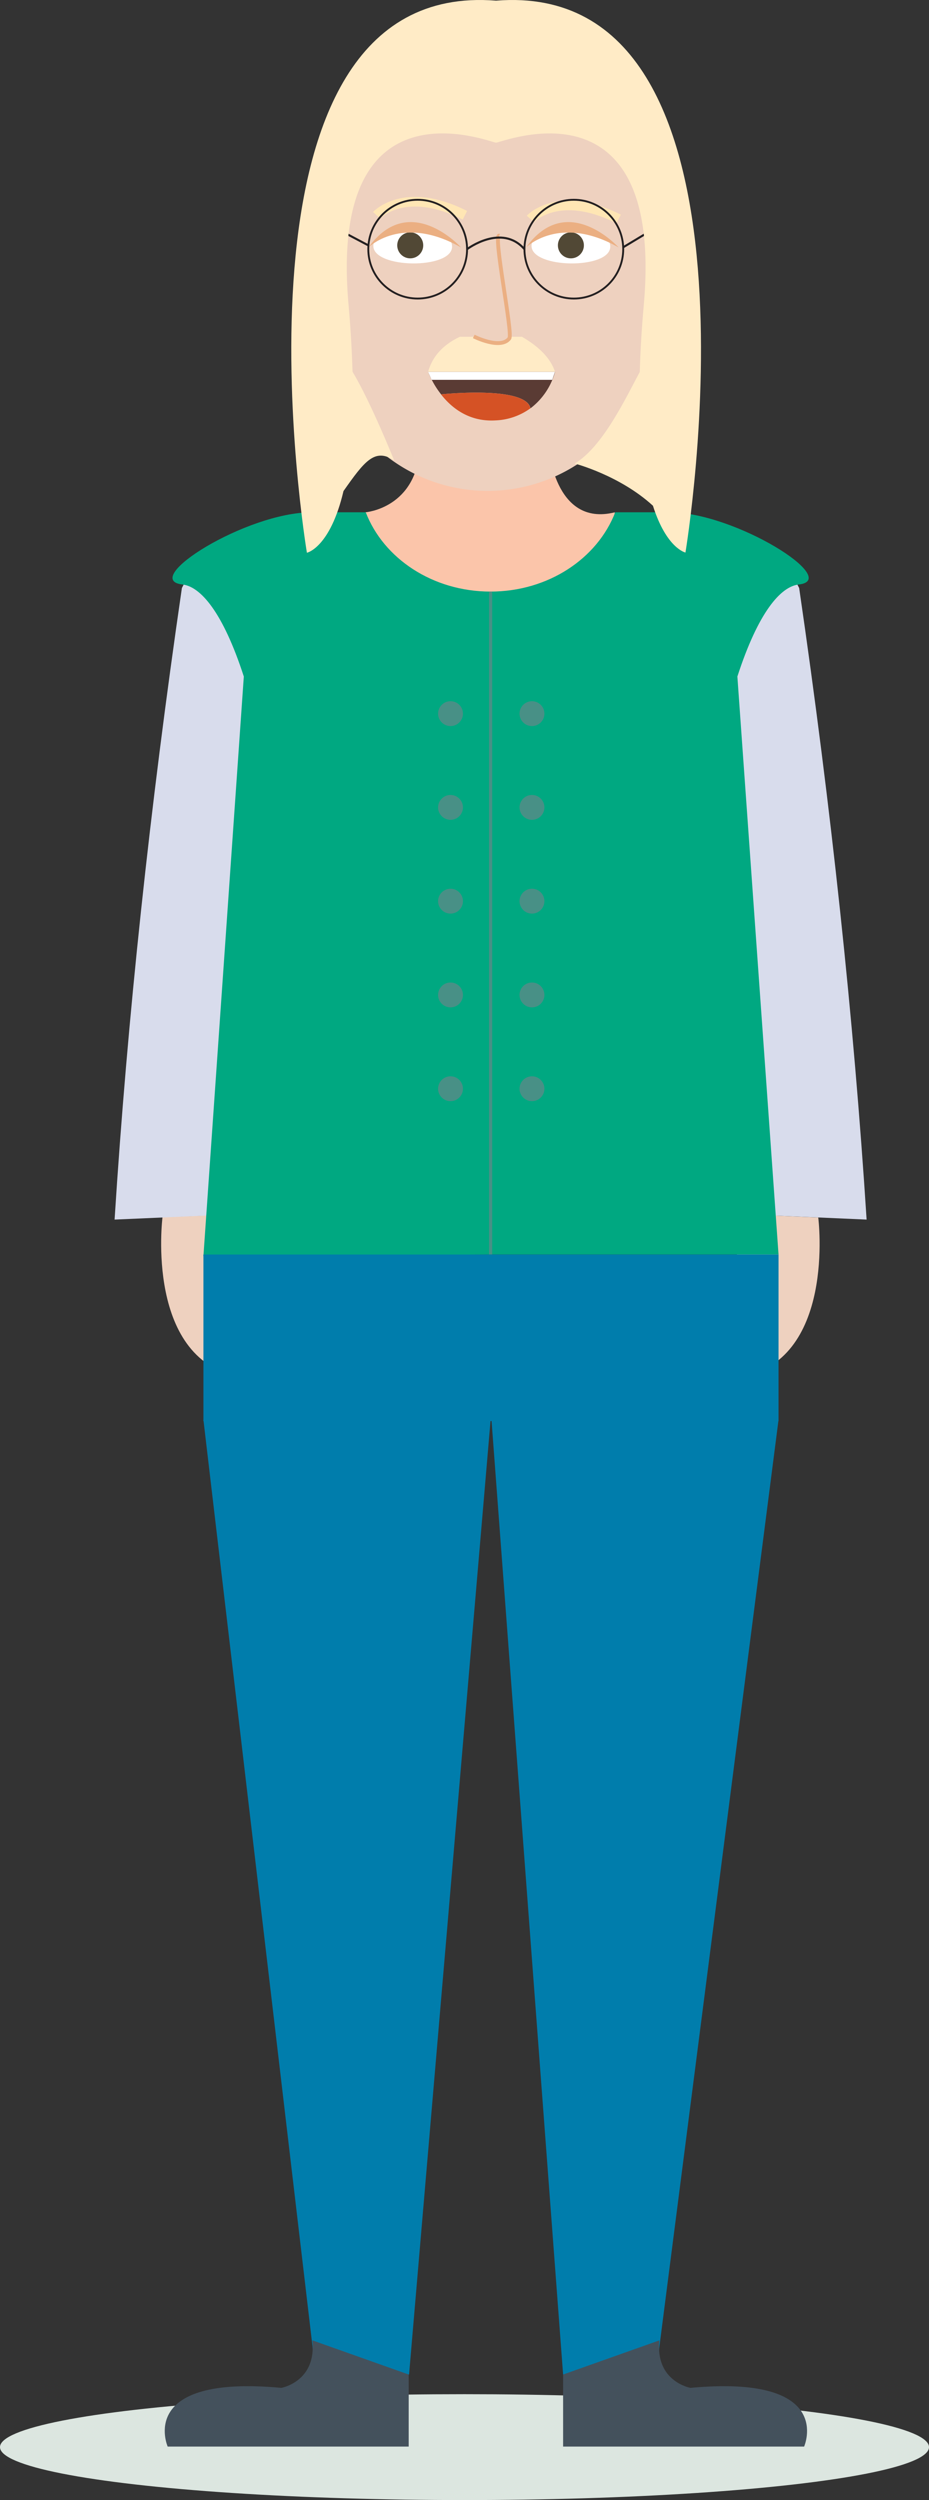 <svg xmlns="http://www.w3.org/2000/svg" viewBox="0 0 277.84 747.63"><rect x="0" y="0" width="277.84" height="747.63" fill="#333333" stroke="none"/><defs><style>.cls-1{fill:#dce6e0;}.cls-14,.cls-15,.cls-2{fill:#eed1bf;}.cls-3{fill:#fbc5aa;}.cls-4{fill:#d8dcec;}.cls-5,.cls-6{fill:#00a881;}.cls-6{stroke:#489086;stroke-width:0.95px;}.cls-14,.cls-15,.cls-18,.cls-19,.cls-6{stroke-miterlimit:10;}.cls-7{fill:#007dac;}.cls-8{fill:#44515c;}.cls-9{fill:#489086;}.cls-10{fill:#fff;}.cls-11{fill:#514835;}.cls-12{fill:#ebaf82;}.cls-13{fill:#ffebc6;}.cls-14{stroke:#ebaf82;stroke-width:1.15px;}.cls-15{stroke:#ffe6b4;stroke-width:2.89px;}.cls-16{fill:#5a3b34;}.cls-17{fill:#d55225;}.cls-18,.cls-19{fill:none;stroke:#231f20;}.cls-18{stroke-width:0.62px;}.cls-19{stroke-width:0.56px;}</style></defs><g id="Layer_2" data-name="Layer 2"><g id="Avatar"><ellipse class="cls-1" cx="138.92" cy="731.8" rx="138.92" ry="15.83"/><path class="cls-2" d="M48.6,364S43.07,407.6,72.92,412V363Z"/><path class="cls-2" d="M244.72,364.1s5.53,43.56-24.32,47.94V363Z"/><path class="cls-3" d="M109.27,153.2s15.63-1.16,16.35-19.95H164s1.58,24.54,19.88,19.95l-1.66,14.11L144.83,182.2l-32.47-8.71-7.92-15.77Z"/><path class="cls-4" d="M259.18,364.71l-48.77-2.13v-157s11.28-65,28.6-29.73Q253.41,274.59,259.18,364.71Z"/><path class="cls-4" d="M34.27,364.71,83,362.58v-157s-11.28-65-28.6-29.73Q40,274.59,34.27,364.71Z"/><path class="cls-5" d="M200.25,153.2H184c-5.33,13.8-20,23.71-37.3,23.71s-32-9.91-37.31-23.71H93.2c-19.65,0-51.49,20.14-38.64,21.59,5.42.61,12.12,8.27,18.36,27.52L60.84,375.61l85.89-.45h86.11L220.53,202.31c6.24-19.25,12.94-26.91,18.36-27.52C251.74,173.34,219.9,153.2,200.25,153.2Z"/><line class="cls-6" x1="146.73" y1="375.16" x2="146.73" y2="176.91"/><rect class="cls-7" x="60.84" y="375.16" width="172" height="49.8"/><polygon class="cls-7" points="146.73 424.61 122.34 710.09 94.45 710.09 60.84 424.61 146.73 424.61"/><polygon class="cls-7" points="232.84 424.61 196.14 710.09 168.41 710.09 146.99 424.61 232.84 424.61"/><path class="cls-8" d="M168.41,710.09v21.55h72.08s9.51-21.6-34-17.56c0,0-10.59-1.87-9.28-14.21"/><path class="cls-8" d="M122.23,710.09v21.55H50.15s-9.51-21.6,34-17.56c0,0,10.59-1.87,9.27-14.21"/><circle class="cls-9" cx="159.1" cy="213.41" r="3.72"/><circle class="cls-9" cx="134.74" cy="213.41" r="3.72"/><circle class="cls-9" cx="159.1" cy="241.45" r="3.72"/><circle class="cls-9" cx="134.74" cy="241.45" r="3.72"/><circle class="cls-9" cx="159.1" cy="269.49" r="3.72"/><circle class="cls-9" cx="134.74" cy="269.49" r="3.72"/><circle class="cls-9" cx="159.1" cy="297.53" r="3.72"/><circle class="cls-9" cx="134.74" cy="297.53" r="3.72"/><circle class="cls-9" cx="159.1" cy="325.58" r="3.72"/><circle class="cls-9" cx="134.74" cy="325.58" r="3.72"/><path class="cls-2" d="M98.51,65.72s-11.5-3.22-8.15,14,8.15,27.87,8.15,27.87Z"/><path class="cls-2" d="M141,18.11h9.66a44.43,44.43,0,0,1,44.43,44.43v35a49.26,49.26,0,0,1-49.26,49.26h0A49.26,49.26,0,0,1,96.59,97.52v-35A44.43,44.43,0,0,1,141,18.11Z"/><path class="cls-10" d="M135.2,73.79c.09-7.58-23.45-7.86-23.54-.29C111.57,80.34,135.11,80.63,135.2,73.79Z"/><path class="cls-10" d="M182.51,73.79c.09-7.58-23.45-7.86-23.54-.29C158.89,80.34,182.43,80.63,182.51,73.79Z"/><circle class="cls-11" cx="122.69" cy="73.37" r="3.89"/><circle class="cls-11" cx="170.74" cy="73.37" r="3.89"/><path class="cls-12" d="M110.19,74s10-10.05,27.7,0C137.89,74,122.5,56.93,110.19,74Z"/><path class="cls-12" d="M157.33,74s10-10.05,27.69,0C185,74,169.63,56.93,157.33,74Z"/><path class="cls-13" d="M137.53,100.71c-5.25,2.49-8.27,6.06-9.5,10.5H166c-1.32-4.07-4.77-7.52-9.9-10.5Z"/><path class="cls-14" d="M141.69,100.61s8,4.06,10.64.59c1.14-1.5-5-31.36-3-30.73"/><path class="cls-15" d="M112.64,64.37s8.33-9.12,26.4,0"/><path class="cls-15" d="M158.62,65.48s8.33-9.12,26.4,0"/><path class="cls-16" d="M166,111.21a20.55,20.55,0,0,1-7.35,10.9c-1.38-6.86-26.65-4.19-26.73-4.18a26.46,26.46,0,0,1-3.86-6.72Z"/><path class="cls-17" d="M158.62,122.11h0a19,19,0,0,1-10.44,3.61c-7.92.47-13.15-3.77-16.29-7.79C132,117.92,157.24,115.25,158.62,122.11Z"/><polygon class="cls-16" points="131.89 117.93 131.89 117.93 131.89 117.93 131.89 117.93"/><path class="cls-2" d="M194.23,67.12s10.72-3,7.6,13-7.6,26-7.6,26Z"/><polygon class="cls-10" points="128.03 111.21 129.11 113.59 165.16 113.59 165.97 111.21 128.03 111.21"/><path class="cls-18" d="M139.69,74.51s10.31-7.8,17.16,0"/><line class="cls-18" x1="99.4" y1="67.69" x2="110.15" y2="73.37"/><line class="cls-18" x1="197.14" y1="67.47" x2="186.39" y2="73.94"/><circle class="cls-19" cx="124.92" cy="74.51" r="14.77"/><circle class="cls-19" cx="171.62" cy="74.51" r="14.77"/><path class="cls-13" d="M205,165.24s-5.67-1.23-9.72-14c-9.94-9.12-23.4-12.62-23.4-12.62,8.47-5,15.46-20,19.46-27.39.16-6,.54-12.66,1.2-20,6.1-68.52-42.12-48.71-44.18-48.56h0c-2-.14-50.22-20-44.11,48.56.66,7.35,1,14,1.19,19.94,5.48,9.13,12.44,26.5,12.44,26.5-5.79-3.78-8.86.23-15.15,9.18-4,17-10.94,18.45-10.94,18.45S63-6.67,148.36.2C233.73-6.67,205,165.24,205,165.24Z"/></g></g></svg>